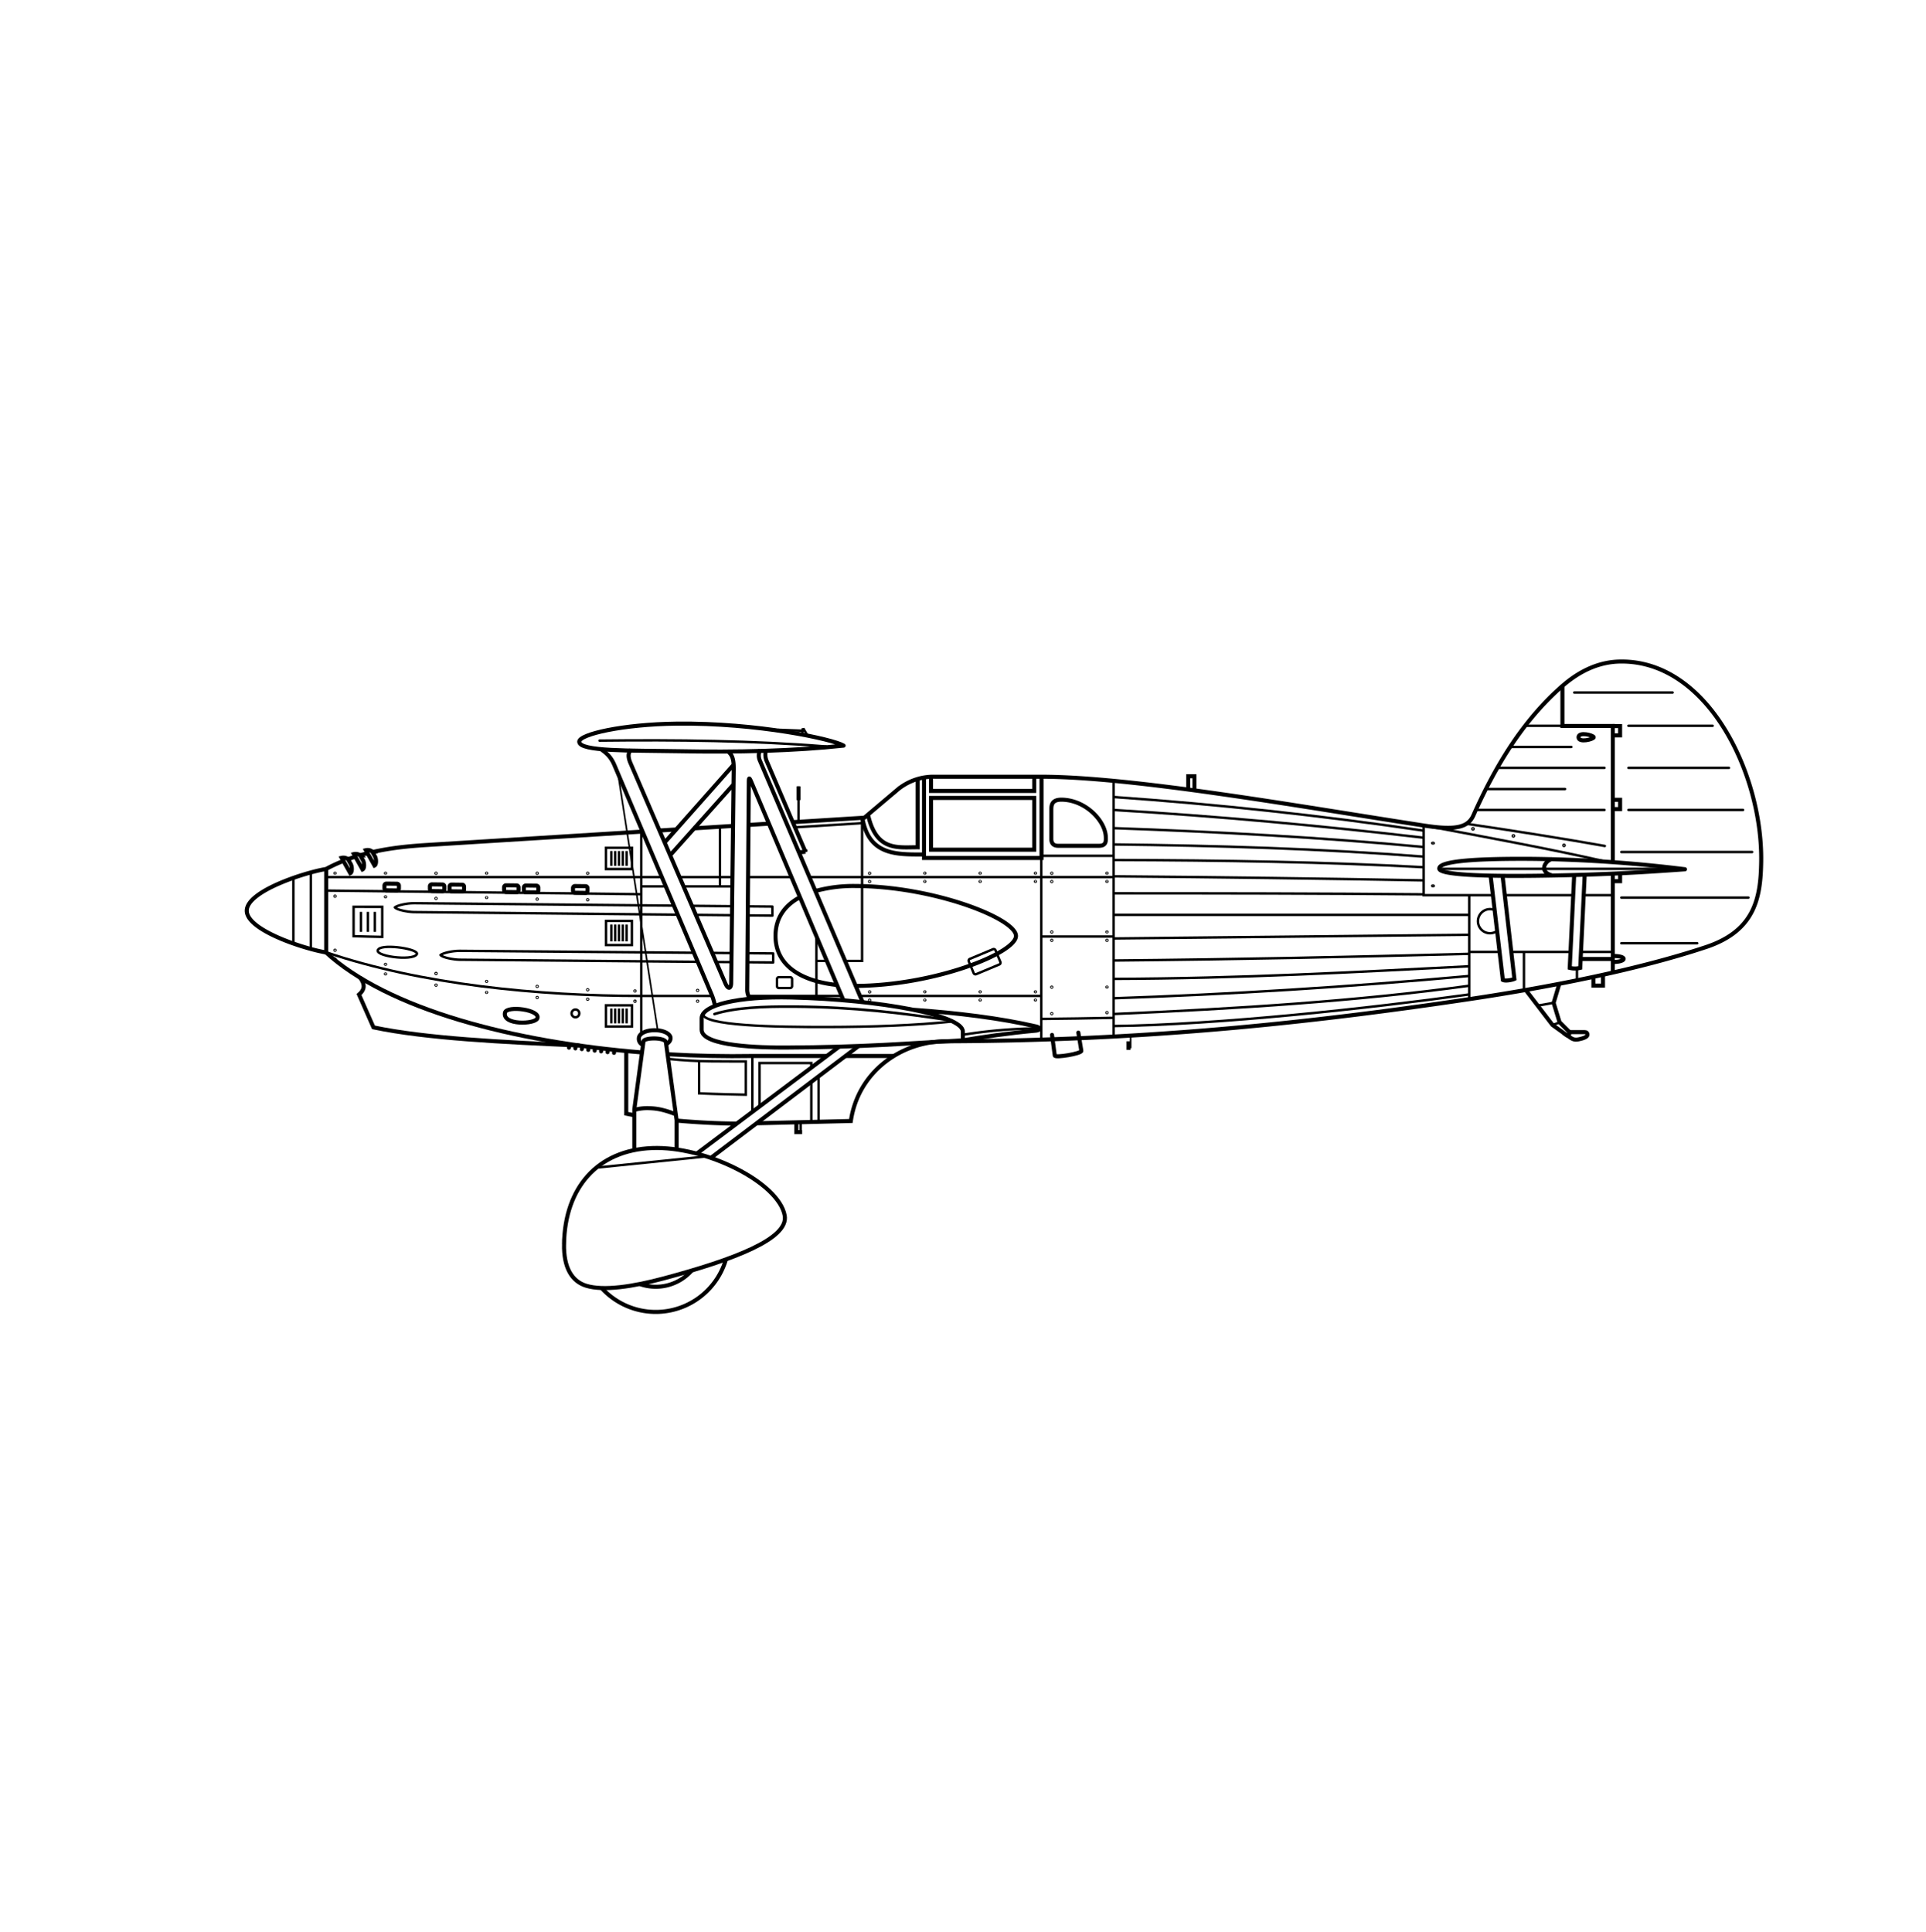 <svg id="Layer_1" data-name="Layer 1" xmlns="http://www.w3.org/2000/svg" viewBox="0 0 1190 1193.97">
  <title>blueprint-2</title>
  <g>
    <path d="M201.46,588.53c-12.81-2.07-49-13.54-49-25.78s36.21-23.71,49-25.78m.12-.08a97.61,97.61,0,0,1,10.08-4.7m3.19-1.22q2.28-.83,4.56-1.56m2.82-.86q2.43-.71,4.85-1.32m3.19-.76c14.67-3.32,28.37-4,37.31-4.58l128.67-8m10.88-.68,11-.69m10.5-.66,24.16-1.51m8.92-.56,13.43-.84m14.76-.92,44.16-2.76,20-16.9a34.73,34.73,0,0,1,23.33-8.43h65.5c57,0,159.71,18.31,236.72,30.14,19.25,3,27.3,1.46,30.71-6.19,13.71-30.72,30.61-58.65,55-80,11.06-9.67,23.11-15,36-15.12,54-.59,87.62,69.52,86.85,123.52-.32,22.39-3.78,42.83-34.15,52.94-39.91,13.29-92.62,24.16-147.35,32.31-98.52,14.68-199.95,25.49-322.3,25.88-27.66.09-54.22,18.86-58.66,49.26l-57.92,1.4m-12.34.21c-12.54-.09-25.61-.8-37.47-1.88M391.3,689c-1.55-.28-3-.57-4.36-.86v-39M201.54,536.81V588.9" fill="none" stroke="#000" stroke-width="2.5"/>
    <path d="M570.92,480.09v50.07h72.59V479.93" fill="none" stroke="#000" stroke-width="2.5"/>
    <path d="M643.35,530.65V642.3m44.72-159.94V640.68M890.4,536.88h146" fill="none" stroke="#000" stroke-width="1.5"/>
    <path d="M1041.08,537.11a837.43,837.43,0,0,0-95.91-6.42c-29.82-.16-55.94,1-55.91,6,0,4.45,35.72,4.75,59.24,4.47,38.33-.46,64.91-2,92.58-4Z" fill="none" stroke="#000" stroke-linejoin="round" stroke-width="2.5"/>
    <path d="M958.75,530.9c-3.81.77-8.36,7.61,0,10m6.61-117.5v25.21H996.5v83.78m0,7.45v61.25" fill="none" stroke="#000" stroke-width="2.5"/>
    <path d="M991.92,532.3c-33.29-7.52-73.44-15-113.93-22.55" fill="none" stroke="#000" stroke-width="1.5"/>
    <path d="M920.93,540.7l7.62,64.82c1.7.87,5.94-.07,7.13-.65l-7.29-63.52m44.24-.65-2.75,57.36a13.35,13.35,0,0,0,6.48,0l2.75-57.2" fill="none" stroke="#000" stroke-width="2.5"/>
    <path d="M879.63,509.84v43.31h42.76m7.13,0h42.62m6.32,0h18m-88.69,0v64.16m-.23-29.1h18.69m7.62,0h36.3m6.81,0h19.5m-54.88,0v23.15m32.77-12.49v6.53" fill="none" stroke="#000" stroke-width="1.5"/>
    <path d="M996.44,448.66H1001v5.75h-3.56m-1,39.78H1001v5.75h-3.56m3.56,39.38v5.18h-3.56" fill="none" stroke="#000" stroke-width="2.5"/>
    <path d="M905.91,509c30.94,4.58,59.92,9.17,85.67,13.75m-49.1-74.28H965m41.16,0h52m-132.69,26h65.9m14.81,0h62.06m-156.06,26h79.19m14.81,0h70.77m-75.17,26h80.79m-80.79,28.19h78.5m-78.5,28.19h46.87m-76-154.91h60.81m-99.68,33.61h37.11m-51.69,26H967" fill="none" stroke="#000" stroke-linecap="round" stroke-width="1.5"/>
    <path d="M975.31,455.56c0-3.65,9.4-1.21,9.4,0s-9.4,3.65-9.4,0Z" fill="none" stroke="#000" stroke-width="2.5"/>
    <path d="M885.38,521.17c-.3,0-.55-.08-.55-.18s.25-.18.55-.18.55.08.55.18-.25.18-.55.18Z" fill="none" stroke="#000" stroke-linecap="round" stroke-linejoin="round" stroke-width="1.5"/>
    <path d="M885.38,547.58c-.3,0-.55-.08-.55-.18s.25-.18.55-.18.55.08.55.18-.25.18-.55.18Z" fill="none" stroke="#000" stroke-linecap="round" stroke-linejoin="round" stroke-width="1.5"/>
    <path d="M910.45,512.16a.37.37,0,1,1-.74,0s0,0,0,0a.37.37,0,0,1,.74,0Z" fill="none" stroke="#000" stroke-linecap="round" stroke-linejoin="round" stroke-width="1.5"/>
    <path d="M935.43,516.52a.37.37,0,1,1-.74,0s0,0,0,0a.37.37,0,0,1,.74,0Z" fill="none" stroke="#000" stroke-linecap="round" stroke-linejoin="round" stroke-width="1.5"/>
    <path d="M966.71,522.36a.37.37,0,0,1-.75,0h0a.37.37,0,0,1,.75,0Z" fill="none" stroke="#000" stroke-linecap="round" stroke-linejoin="round" stroke-width="1.5"/>
    <path d="M924.94,575.28a7.45,7.45,0,1,1-1.63-13" fill="none" stroke="#000" stroke-linecap="round" stroke-linejoin="round" stroke-width="1.5"/>
    <path d="M734.18,487.79v-8.14H738V488" fill="none" stroke="#000" stroke-width="2.5"/>
    <path d="M687.59,565.33H907.32M687.59,579.91l219.73-2.29m-219.73,15.9c76-.68,148.55-2.23,219.73-4.12M687.59,604.87c79.64-.27,149.28-4.18,219.73-7.79M687.59,626.58c77.48-3.26,151.73-8.12,219.73-17.42m-219.73,7.69q109.23-3.68,219.73-13.75M687.59,634c65-.72,160-11.15,219.73-19.48M687.82,552c65.1,0,129.4.07,191.47.63m-191.7-11.14c65.69.52,129.59,1.39,192.23,2.52m-192.23-12.6c68.3.17,132.49,1.24,192.23,4.47M687.59,521.79c64.08.71,128.15,2.59,192.23,7.56M687.59,511.7c64.88,2.29,129.18,5.74,192.23,11.69M687.59,500.47c64.08,3.83,128.15,9.69,192.23,17.19M687.59,492.45q96.57,6.75,192.23,20.85" fill="none" stroke="#000" stroke-width="1.5"/>
    <path d="M348.49,768.66c.59-34.76,20.63-57.94,54.43-59.26,33.26-1.29,78.22,21.36,81.91,41.68,2.62,14.44-31.74,27.33-74.52,38.8-19.33,5.18-37.33,7.9-48.1,4.61-8.87-2.71-14-11.18-13.72-25.83Z" fill="none" stroke="#000" stroke-width="2.5"/>
    <path d="M436.42,714.57l-68.54,7" fill="none" stroke="#000" stroke-width="1.5"/>
    <path d="M448.45,778.46a45.21,45.21,0,0,1-76.56,17.61m55.39-10.88a29.65,29.65,0,0,1-31.7,8.33" fill="none" stroke="#000" stroke-width="2.5"/>
    <path d="M201.08,588.22c38.21,35.33,115.91,55.71,196.25,62.15m15.51,1.07q26.19,1.52,52.43,1.07H511m11.06,0h30.43" fill="none" stroke="#000" stroke-width="2.5"/>
    <path d="M181.26,542.5v40.45m10.77-44v47.21" fill="none" stroke="#000" stroke-width="1.5"/>
    <path d="M222.39,604c3.69,4.71,2.52,7.93-.57,10.54l8.94,20.28c32.71,6.87,79.7,9.15,127.42,11.22M984.5,603.72V609h5.93v-6.79m-13.67-9.64H996.2m.51-1.85c8.89-.09,8.47,3.66,0,3.7m-54.16,17.13,16.66,21.77,9.48,6.81m-5.11-32.71-3.65,12.28,3.65,11.92,6.32,6.32" fill="none" stroke="#000" stroke-width="2.5"/>
    <path d="M969.27,640.48l.44-2.71h8.6c1.16,0,2.13-.11,2.49,1.12s-.89,2.42-5.55,3.35c-2.82.56-4-.4-6-1.76Z" fill="none" stroke="#000" stroke-width="2.5"/>
    <path d="M950.51,621.3l9.54-1.7m3.65,12.16-4.5,1.58" fill="none" stroke="#000" stroke-width="1.5"/>
    <path d="M357.87,458.32c0-4.64,26.9-10.78,60.19-11.18,49.9-.59,96.72,9.63,103.18,13.58-30.4,3.27-65.15,4.17-103.35,3.44-27.51-.53-60,.35-60-5.85Z" fill="none" stroke="#000" stroke-linejoin="round" stroke-width="2.5"/>
    <path d="M370.42,457.63c48-.53,95.17,0,140,3.61" fill="none" stroke="#000" stroke-linecap="round" stroke-width="1.5"/>
    <path d="M480.65,450.93l15.48.6m-.45,2,.24-2.86.67-.12,2.06,3.57" fill="none" stroke="#000" stroke-width="1.5"/>
    <path d="M594.9,642.39v-5c0-10.06-50.77-19.66-105.83-21.05-33.14-.84-55.54,4.71-55.54,12.9v7.05c0,10.32,37,11.07,51.76,11,48.56-.2,76.64-2.69,109.71-4.47,11.6-1.95,27.5-4.4,45.25-6,2.44-.22,2.6-2,0-2.55C618,629.12,592,625.92,564,623.92" fill="none" stroke="#000" stroke-width="2.5"/>
    <path d="M434.22,626c-1.36,8,45.62,8.65,76.87,8.6,27.9-.05,54.39-1,77.73-3.44" fill="none" stroke="#000" stroke-width="1.5"/>
    <path d="M441.45,626.58c13.21-4.08,30.27-4.71,49-4.59,37.75.24,67.29,4.1,96.52,8.46" fill="none" stroke="#000" stroke-linecap="round" stroke-width="1.6"/>
    <path d="M595.44,639.31a309,309,0,0,1,45.83-3.87" fill="none" stroke="#000" stroke-width="1.5"/>
    <path d="M371.17,462.79c3,2.22,6,4.3,8.39,9.85l60.17,142a37.4,37.4,0,0,1,2,6.72M389.94,463.48c-2,1.53-2,4.35-.34,8.17l58.55,135.94c1.71,4,3.57,3.36,3.61-.17l1.55-130.35c.06-4.7.18-9.77-3.1-12.3M463.28,617a10,10,0,0,1-1.63-5.16l1-127.94c0-3.18.12-4.11,1.63-.52L521.1,618m-68-133.17-38.45,43m-3.53-7.74,42.22-47.63m16-8.47a8,8,0,0,0,0,5.65L532.89,619" fill="none" stroke="#000" stroke-width="2.5"/>
    <path d="M473.19,463.89a10,10,0,0,0,.55,6.52l23.86,55.87a22.69,22.69,0,0,1-3.65.29m24.4,120.31-87.56,65.73m8.25,3,91.32-69.14M391.92,710.25V685.48l5.68-42c.33-2.45,13.41-2.56,13.84.56l6.62,48.11v17.88" fill="none" stroke="#000" stroke-width="2.5"/>
    <path d="M392.57,685.68a29,29,0,0,1,8.75-.91c6.36.2,10.85,1.77,16.17,3.71m-20.62-43a4,4,0,0,1-2.13-4c.14-2.72,4.14-4.93,9.86-4.9,5.32,0,9.72,2.17,9.72,4.86,0,1.55-.9,2.71-2.59,3.73" fill="none" stroke="#000" stroke-width="2.5"/>
    <path d="M201.18,542H408.62m10.94,0h32.71m9.73,0h26.9m11,0H687.69M201.42,588.4c58.87,20,131,27,195.28,27h43.77m202.82,0H531.4m-11.52,0H462.12m181.21-36.7H688m-44.88,50.9q22.44-.21,44.88-.69M644,528.83h43.68M532.65,505v88.77h-10.7m-10.94,0h-6.81m.24-14.83V615.4" fill="none" stroke="#000" stroke-width="1.5"/>
    <path d="M570.22,528c-16.62,0-33.36.38-37.33-22.37M567,481.8v41.74c-12.31-.06-25.33,2.61-30.55-19.53m38.8-23.86v8.6H639v-8.6m-63.74,12.9v32H639v-32Zm74.3,7.05v18.23c0,3.53,2.13,4.3,4.3,4.3h25.11c4.44,0,4.37-2.7,4.27-5.5-.37-10-12.53-22.77-27.14-23-5.83-.11-6.53,2.86-6.53,6ZM494.15,554.45c-9.07,4.88-15,12.57-15,23.88,0,19.29,17.39,28.07,37.85,30.29m11.5.58c48.55-.14,99.23-20.23,99.23-30.87S577,547.61,528.45,547.47a88.53,88.53,0,0,0-24.66,3.11" fill="none" stroke="#000" stroke-width="2.5"/>
    <path d="M599.2,592.53l14.33-6a1.19,1.19,0,0,1,1.54.66l3,7.2a1.19,1.19,0,0,1-.62,1.56l-14.33,6a1.19,1.19,0,0,1-1.54-.66l-3-7.2A1.19,1.19,0,0,1,599.2,592.53Z" fill="none" stroke="#000" stroke-linecap="round" stroke-linejoin="round" stroke-width="1.5"/>
    <path d="M396.22,513.52V638.19M396,547.74h15.3m11.35,0h29.75m-7.57-.34V511.28M396,552.56l-194.49-2.24M413,654.31c18.86,2,33,1.43,47.79,1.58v20.55c-8.79-.18-17.5-.35-28.82-.85V656.25M464.83,653V686.3m40.94,6.79V665.74m-4.5,27.36V668.17m0-8.88v-2.43h-32v26.51m22.25-172.18,41.1-2.55M493.37,485.9v21.4" fill="none" stroke="#000" stroke-width="1.5"/>
    <path d="M493.37,485.9v8.51" fill="none" stroke="#000" stroke-width="2.5"/>
    <path d="M381.87,478l24.44,158.2" fill="none" stroke="#000"/>
    <path d="M416.64,559.62l-160.79-1.51c-4.67,0-10.33,1.32-11.88,2.57,1.13,1.6,8.22,2.88,11.67,2.92l163.18,1.61m10.82.11,22.25.22m10.33.1,15,.15,0-5.59-15.08-.14m-9.85-.09-25-.24M462,594.59l15.71.14,0-5.59L462,589m-9.85-.08-12.16-.1m-11.31-.09-144.61-1.19c-4.67,0-10.33,1.32-11.88,2.57,1.13,1.6,8.22,2.88,11.67,2.92l147.25,1.29m11.19.1,10.34.09" fill="none" stroke="#000" stroke-linejoin="round" stroke-width="1.5"/>
    <path d="M312,625.73c-1.69,7.91,18.61,7.2,20,3.53C334.15,623.89,313,621.15,312,625.73Z" fill="none" stroke="#000" stroke-width="2.5"/>
    <path d="M233.85,586.49c3.5-3.41,25.68,0,23.67,3.21C254.8,594.13,229.55,590.68,233.85,586.49Z" fill="none" stroke="#000" stroke-width="1.5"/>
    <path d="M238.73,546l6.59.08a1.19,1.19,0,0,1,1.16,1.22l0,1.73a1.19,1.19,0,0,1-1.19,1.19l-6.59-.08a1.19,1.19,0,0,1-1.16-1.22l0-1.73A1.19,1.19,0,0,1,238.73,546Z" fill="none" stroke="#000" stroke-linecap="round" stroke-linejoin="round" stroke-width="2.5"/>
    <path d="M266.82,546.47l6.59.08a1.19,1.19,0,0,1,1.16,1.22l0,1.73a1.19,1.19,0,0,1-1.19,1.19l-6.59-.08a1.19,1.19,0,0,1-1.16-1.22l0-1.73A1.19,1.19,0,0,1,266.82,546.47Z" fill="none" stroke="#000" stroke-linecap="round" stroke-linejoin="round" stroke-width="2.5"/>
    <path d="M279,546.61l6.59.08a1.19,1.19,0,0,1,1.16,1.22l0,1.73a1.19,1.19,0,0,1-1.19,1.19l-6.59-.08a1.19,1.19,0,0,1-1.16-1.22l0-1.73A1.19,1.19,0,0,1,279,546.61Z" fill="none" stroke="#000" stroke-linecap="round" stroke-linejoin="round" stroke-width="2.5"/>
    <path d="M312.63,547.05l6.59.08a1.19,1.19,0,0,1,1.16,1.22l0,1.73a1.19,1.19,0,0,1-1.19,1.19l-6.59-.08a1.19,1.19,0,0,1-1.16-1.22l0-1.73A1.19,1.19,0,0,1,312.63,547.05Z" fill="none" stroke="#000" stroke-linecap="round" stroke-linejoin="round" stroke-width="2.5"/>
    <path d="M324.85,547.19l6.59.08a1.19,1.19,0,0,1,1.16,1.22l0,1.73a1.19,1.19,0,0,1-1.19,1.19l-6.59-.08a1.19,1.19,0,0,1-1.16-1.22l0-1.73A1.19,1.19,0,0,1,324.85,547.19Z" fill="none" stroke="#000" stroke-linecap="round" stroke-linejoin="round" stroke-width="2.5"/>
    <path d="M355.24,547.51l6.59.08a1.19,1.19,0,0,1,1.16,1.22l0,1.73a1.19,1.19,0,0,1-1.19,1.19l-6.59-.08a1.19,1.19,0,0,1-1.16-1.22l0-1.73A1.19,1.19,0,0,1,355.24,547.51Z" fill="none" stroke="#000" stroke-linecap="round" stroke-linejoin="round" stroke-width="2.5"/>
    <path d="M481.22,603.8h7a1.19,1.19,0,0,1,1.17,1.2v4.3a1.19,1.19,0,0,1-1.17,1.2h-7a1.19,1.19,0,0,1-1.17-1.2V605A1.19,1.19,0,0,1,481.22,603.8Z" fill="none" stroke="#000" stroke-linecap="round" stroke-linejoin="round" stroke-width="1.5"/>
    <path d="M650,639.47l1.7,12.77c.21,1.54,16.69-1.23,16.42-2.92l-1.86-11.27" fill="none" stroke="#000" stroke-linecap="round" stroke-linejoin="round" stroke-width="2.5"/>
    <rect x="374.41" y="621.19" width="16.05" height="13.13" fill="none" stroke="#000" stroke-linecap="round" stroke-width="1.5"/>
    <path d="M377.72,623.19v9.14m2.36-9.14v9.14m4.72-9.14v9.14m-2.36-9.14v9.14m4.72-9.14v9.14" fill="none" stroke="#000" stroke-width="1.5"/>
    <rect x="374.46" y="569.05" width="15.96" height="14.93" fill="none" stroke="#000" stroke-linecap="round" stroke-width="1.5"/>
    <path d="M377.75,571.32v10.39m2.35-10.39v10.39m4.69-10.39v10.39m-2.35-10.39v10.39m4.69-10.39v10.39" fill="none" stroke="#000" stroke-width="1.5"/>
    <rect x="374.41" y="523.86" width="16.05" height="13.13" fill="none" stroke="#000" stroke-linecap="round" stroke-width="1.5"/>
    <path d="M377.72,525.86V535m2.36-9.14V535m4.72-9.14V535m-2.36-9.14V535m4.72-9.14V535m-151,25.35v18.57c-5.8-.12-11.36-.2-17.69-.43V560.34Zm-13.13,3.12V575.8m4.29-12.34V575.8m4.29-12.34V575.8" fill="none" stroke="#000" stroke-width="1.5"/>
    <path d="M211.79,531.32l4.64,8.25c1.31-.6,1.16-4.13.29-5.66l-1.72-3a4.63,4.63,0,0,0-3.9-.83Zm7.57-2.32,4.64,8.25c1.31-.6,1.15-4.13.29-5.66l-1.72-3a4.63,4.63,0,0,0-3.9-.83Zm7.39-2.41,4.64,8.25c1.31-.6,1.16-4.13.29-5.66l-1.72-3a4.62,4.62,0,0,0-3.9-.83Z" fill="none" stroke="#000" stroke-width="2.5"/>
    <path d="M207.23,539.57a.26.26,0,0,1-.51,0,.26.26,0,0,1,0,0,.26.26,0,0,1,.51,0Z" fill="none" stroke="#000" stroke-linecap="round" stroke-width="1.5"/>
    <path d="M207.23,553.72a.26.26,0,1,1-.51,0,.26.26,0,0,1,0,0,.26.26,0,0,1,.51,0Z" fill="none" stroke="#000" stroke-linecap="round" stroke-width="1.5"/>
    <path d="M238.46,554.18a.26.26,0,0,1-.51,0,.26.26,0,0,1,0,0,.26.26,0,0,1,.51,0Z" fill="none" stroke="#000" stroke-linecap="round" stroke-width="1.5"/>
    <path d="M238.46,539.57a.26.26,0,0,1-.51,0,.26.26,0,0,1,0,0,.26.26,0,0,1,.51,0Z" fill="none" stroke="#000" stroke-linecap="round" stroke-width="1.5"/>
    <path d="M269.69,539.57a.26.26,0,1,1-.51,0,.26.26,0,0,1,0,0,.26.26,0,0,1,.51,0Z" fill="none" stroke="#000" stroke-linecap="round" stroke-width="1.5"/>
    <path d="M300.92,539.57a.26.26,0,0,1-.51,0,.26.26,0,0,1,0,0,.26.26,0,0,1,.51,0Z" fill="none" stroke="#000" stroke-linecap="round" stroke-width="1.5"/>
    <path d="M332.15,539.57a.26.26,0,1,1-.51,0h0a.26.26,0,0,1,.51,0Z" fill="none" stroke="#000" stroke-linecap="round" stroke-width="1.5"/>
    <path d="M363.37,539.57a.26.26,0,1,1-.51,0h0a.26.26,0,0,1,.51,0Z" fill="none" stroke="#000" stroke-linecap="round" stroke-width="1.5"/>
    <path d="M363.37,556a.26.26,0,1,1-.26-.26.26.26,0,0,1,.26.26Z" fill="none" stroke="#000" stroke-linecap="round" stroke-width="1.5"/>
    <path d="M332.15,555.57a.26.26,0,1,1-.51,0,.26.26,0,0,1,0,0,.26.26,0,0,1,.51,0Z" fill="none" stroke="#000" stroke-linecap="round" stroke-width="1.5"/>
    <path d="M300.92,554.64a.26.26,0,0,1-.51,0,.26.26,0,0,1,0,0,.26.26,0,0,1,.51,0Z" fill="none" stroke="#000" stroke-linecap="round" stroke-width="1.5"/>
    <path d="M269.69,555.11a.26.26,0,1,1-.51,0,.26.26,0,0,1,0,0,.26.26,0,0,1,.51,0Z" fill="none" stroke="#000" stroke-linecap="round" stroke-width="1.5"/>
    <path d="M207.23,587.12a.26.26,0,1,1-.51,0,.26.26,0,0,1,0,0,.26.26,0,0,1,.51,0Z" fill="none" stroke="#000" stroke-linecap="round" stroke-width="1.5"/>
    <path d="M207.23,592.59a.26.26,0,0,1-.51,0,.26.26,0,0,1,0,0,.26.26,0,0,1,.51,0Z" fill="none" stroke="#000" stroke-linecap="round" stroke-width="1.5"/>
    <path d="M238.46,601.81a.26.26,0,0,1-.51,0,.26.26,0,0,1,0,0,.26.26,0,0,1,.51,0Z" fill="none" stroke="#000" stroke-linecap="round" stroke-width="1.5"/>
    <path d="M238.46,595.86a.26.26,0,0,1-.51,0,.26.26,0,0,1,0,0,.26.26,0,0,1,.51,0Z" fill="none" stroke="#000" stroke-linecap="round" stroke-width="1.5"/>
    <path d="M269.69,601.54a.26.26,0,1,1-.51,0,.26.26,0,0,1,0,0,.26.26,0,1,1,.51,0Z" fill="none" stroke="#000" stroke-linecap="round" stroke-width="1.5"/>
    <path d="M269.69,608.67a.26.26,0,1,1-.51,0,.26.26,0,0,1,0,0,.26.26,0,0,1,.51,0Z" fill="none" stroke="#000" stroke-linecap="round" stroke-width="1.5"/>
    <path d="M300.92,606.4a.26.26,0,0,1-.51,0,.26.26,0,0,1,0,0,.26.26,0,0,1,.51,0Z" fill="none" stroke="#000" stroke-linecap="round" stroke-width="1.5"/>
    <path d="M300.92,613.2a.26.26,0,0,1-.51,0,.26.26,0,0,1,0,0,.26.26,0,0,1,.51,0Z" fill="none" stroke="#000" stroke-linecap="round" stroke-width="1.5"/>
    <path d="M332.15,609.44a.26.26,0,1,1-.51,0,.26.26,0,0,1,0,0,.26.26,0,0,1,.51,0Z" fill="none" stroke="#000" stroke-linecap="round" stroke-width="1.5"/>
    <path d="M332.15,616.31a.26.26,0,1,1-.51,0,.26.26,0,0,1,0,0,.26.26,0,0,1,.51,0Z" fill="none" stroke="#000" stroke-linecap="round" stroke-width="1.5"/>
    <path d="M363.37,611.58a.26.26,0,1,1-.26-.26A.26.26,0,0,1,363.37,611.58Z" fill="none" stroke="#000" stroke-linecap="round" stroke-width="1.5"/>
    <path d="M363.37,617.42a.26.26,0,1,1-.26-.26A.26.26,0,0,1,363.37,617.42Z" fill="none" stroke="#000" stroke-linecap="round" stroke-width="1.5"/>
    <path d="M392.61,618.63a.26.26,0,1,1-.51,0,.26.26,0,0,1,0,0,.26.26,0,1,1,.51,0Z" fill="none" stroke="#000" stroke-linecap="round" stroke-width="1.5"/>
    <path d="M392.61,612.26a.26.26,0,1,1-.51,0,.26.26,0,0,1,0,0,.26.26,0,0,1,.51,0Z" fill="none" stroke="#000" stroke-linecap="round" stroke-width="1.5"/>
    <path d="M357.91,626.16a2.37,2.37,0,0,1-4.74.1s0-.06,0-.1a2.37,2.37,0,0,1,4.74,0Z" fill="none" stroke="#000" stroke-linecap="round" stroke-width="1.5"/>
    <path d="M431.3,618.63a.26.26,0,1,1-.26-.26A.26.26,0,0,1,431.3,618.63Z" fill="none" stroke="#000" stroke-linecap="round" stroke-width="1.5"/>
    <path d="M431.3,611.92a.26.26,0,1,1-.51,0h0a.26.26,0,0,1,.51,0Z" fill="none" stroke="#000" stroke-linecap="round" stroke-width="1.5"/>
    <path d="M537.57,539.57a.26.26,0,1,1-.51,0h0a.26.26,0,0,1,.51,0Z" fill="none" stroke="#000" stroke-linecap="round" stroke-width="1.5"/>
    <path d="M571.7,539.57a.26.26,0,0,1-.51,0h0a.26.26,0,0,1,.51,0Z" fill="none" stroke="#000" stroke-linecap="round" stroke-width="1.5"/>
    <path d="M605.83,539.57a.26.26,0,0,1-.51,0,.24.24,0,0,1,0,0,.26.26,0,0,1,.51,0Z" fill="none" stroke="#000" stroke-linecap="round" stroke-width="1.5"/>
    <path d="M640,539.57a.26.26,0,0,1-.51,0h0a.26.26,0,0,1,.51,0Z" fill="none" stroke="#000" stroke-linecap="round" stroke-width="1.5"/>
    <path d="M537.57,544.68a.26.26,0,1,1-.51,0h0a.26.26,0,0,1,.51,0Z" fill="none" stroke="#000" stroke-linecap="round" stroke-width="1.5"/>
    <path d="M571.7,544.68a.26.26,0,0,1-.51,0h0a.26.26,0,0,1,.51,0Z" fill="none" stroke="#000" stroke-linecap="round" stroke-width="1.5"/>
    <path d="M605.83,544.68a.26.26,0,0,1-.51,0,.24.24,0,0,1,0,0,.26.26,0,0,1,.51,0Z" fill="none" stroke="#000" stroke-linecap="round" stroke-width="1.5"/>
    <path d="M640,544.68a.26.26,0,0,1-.51,0h0a.26.26,0,0,1,.51,0Z" fill="none" stroke="#000" stroke-linecap="round" stroke-width="1.5"/>
    <path d="M650.09,539.57a.26.26,0,1,1-.51,0,.24.24,0,0,1,0,0,.26.26,0,0,1,.51,0Z" fill="none" stroke="#000" stroke-linecap="round" stroke-width="1.5"/>
    <path d="M684.22,539.57a.26.26,0,0,1-.51,0h0a.26.26,0,0,1,.51,0Z" fill="none" stroke="#000" stroke-linecap="round" stroke-width="1.5"/>
    <path d="M650.09,544.68a.26.26,0,1,1-.51,0,.24.24,0,0,1,0,0,.26.26,0,0,1,.51,0Z" fill="none" stroke="#000" stroke-linecap="round" stroke-width="1.5"/>
    <path d="M684.22,544.68a.26.26,0,0,1-.51,0h0a.26.26,0,0,1,.51,0Z" fill="none" stroke="#000" stroke-linecap="round" stroke-width="1.5"/>
    <path d="M650.09,575.86a.26.26,0,1,1-.51,0,.24.24,0,0,1,0,0,.26.26,0,0,1,.51,0Z" fill="none" stroke="#000" stroke-linecap="round" stroke-width="1.5"/>
    <path d="M684.22,575.86a.26.26,0,0,1-.51,0h0a.26.26,0,0,1,.51,0Z" fill="none" stroke="#000" stroke-linecap="round" stroke-width="1.5"/>
    <path d="M650.09,581a.26.26,0,1,1-.51,0,.24.24,0,0,1,0,0,.26.26,0,0,1,.51,0Z" fill="none" stroke="#000" stroke-linecap="round" stroke-width="1.5"/>
    <path d="M684.22,581a.26.26,0,1,1-.51,0h0a.26.26,0,0,1,.51,0Z" fill="none" stroke="#000" stroke-linecap="round" stroke-width="1.5"/>
    <path d="M650.09,609.91a.26.26,0,1,1-.51,0,.24.24,0,0,1,0,0,.26.26,0,0,1,.51,0Z" fill="none" stroke="#000" stroke-linecap="round" stroke-width="1.5"/>
    <path d="M684.22,609.91a.26.26,0,0,1-.51,0h0a.26.26,0,0,1,.51,0Z" fill="none" stroke="#000" stroke-linecap="round" stroke-width="1.5"/>
    <path d="M650.09,626.28a.26.26,0,1,1-.51,0,.24.24,0,0,1,0,0,.26.26,0,0,1,.51,0Z" fill="none" stroke="#000" stroke-linecap="round" stroke-width="1.5"/>
    <path d="M684.22,625.67a.26.26,0,1,1-.51,0h0a.26.26,0,0,1,.51,0Z" fill="none" stroke="#000" stroke-linecap="round" stroke-width="1.5"/>
    <path d="M537.57,612.83a.26.26,0,1,1-.51,0h0a.26.26,0,0,1,.51,0Z" fill="none" stroke="#000" stroke-linecap="round" stroke-width="1.5"/>
    <path d="M571.7,612.83a.26.26,0,0,1-.51,0h0a.26.26,0,0,1,.51,0Z" fill="none" stroke="#000" stroke-linecap="round" stroke-width="1.5"/>
    <path d="M605.83,612.83a.26.26,0,0,1-.51,0,.24.24,0,0,1,0,0,.26.26,0,0,1,.51,0Z" fill="none" stroke="#000" stroke-linecap="round" stroke-width="1.5"/>
    <path d="M640,612.83a.26.26,0,0,1-.51,0h0a.26.26,0,0,1,.51,0Z" fill="none" stroke="#000" stroke-linecap="round" stroke-width="1.5"/>
    <path d="M537.57,617.94a.26.26,0,1,1-.51,0h0a.26.26,0,0,1,.51,0Z" fill="none" stroke="#000" stroke-linecap="round" stroke-width="1.5"/>
    <path d="M571.7,617.94a.26.26,0,0,1-.51,0h0a.26.26,0,0,1,.51,0Z" fill="none" stroke="#000" stroke-linecap="round" stroke-width="1.5"/>
    <path d="M605.83,617.94a.26.26,0,0,1-.51,0,.24.24,0,0,1,0,0,.26.26,0,0,1,.51,0Z" fill="none" stroke="#000" stroke-linecap="round" stroke-width="1.5"/>
    <path d="M640,617.94a.26.26,0,0,1-.51,0h0a.26.26,0,0,1,.51,0Z" fill="none" stroke="#000" stroke-linecap="round" stroke-width="1.5"/>
    <path d="M351.64,645.77l-.12,1.58m4.1-1.12-.12,1.58m4.1-1.12-.12,1.58m4.1-1.12-.12,1.58m4.1-1.12-.12,1.58m4.1-1.12-.12,1.58m8.08-.66-.12,1.58m-3.86-2-.12,1.58" fill="none" stroke="#000" stroke-linecap="round" stroke-width="2.5"/>
    <path d="M698.57,640.32v7.36" fill="none" stroke="#000"/>
    <path d="M697.29,643.43v5.29M492,694v5.55h3.61" fill="none" stroke="#000" stroke-width="2.5"/>
    <path d="M494.67,694.08v5" fill="none" stroke="#000" stroke-width="1.5"/>
  </g>
</svg>

